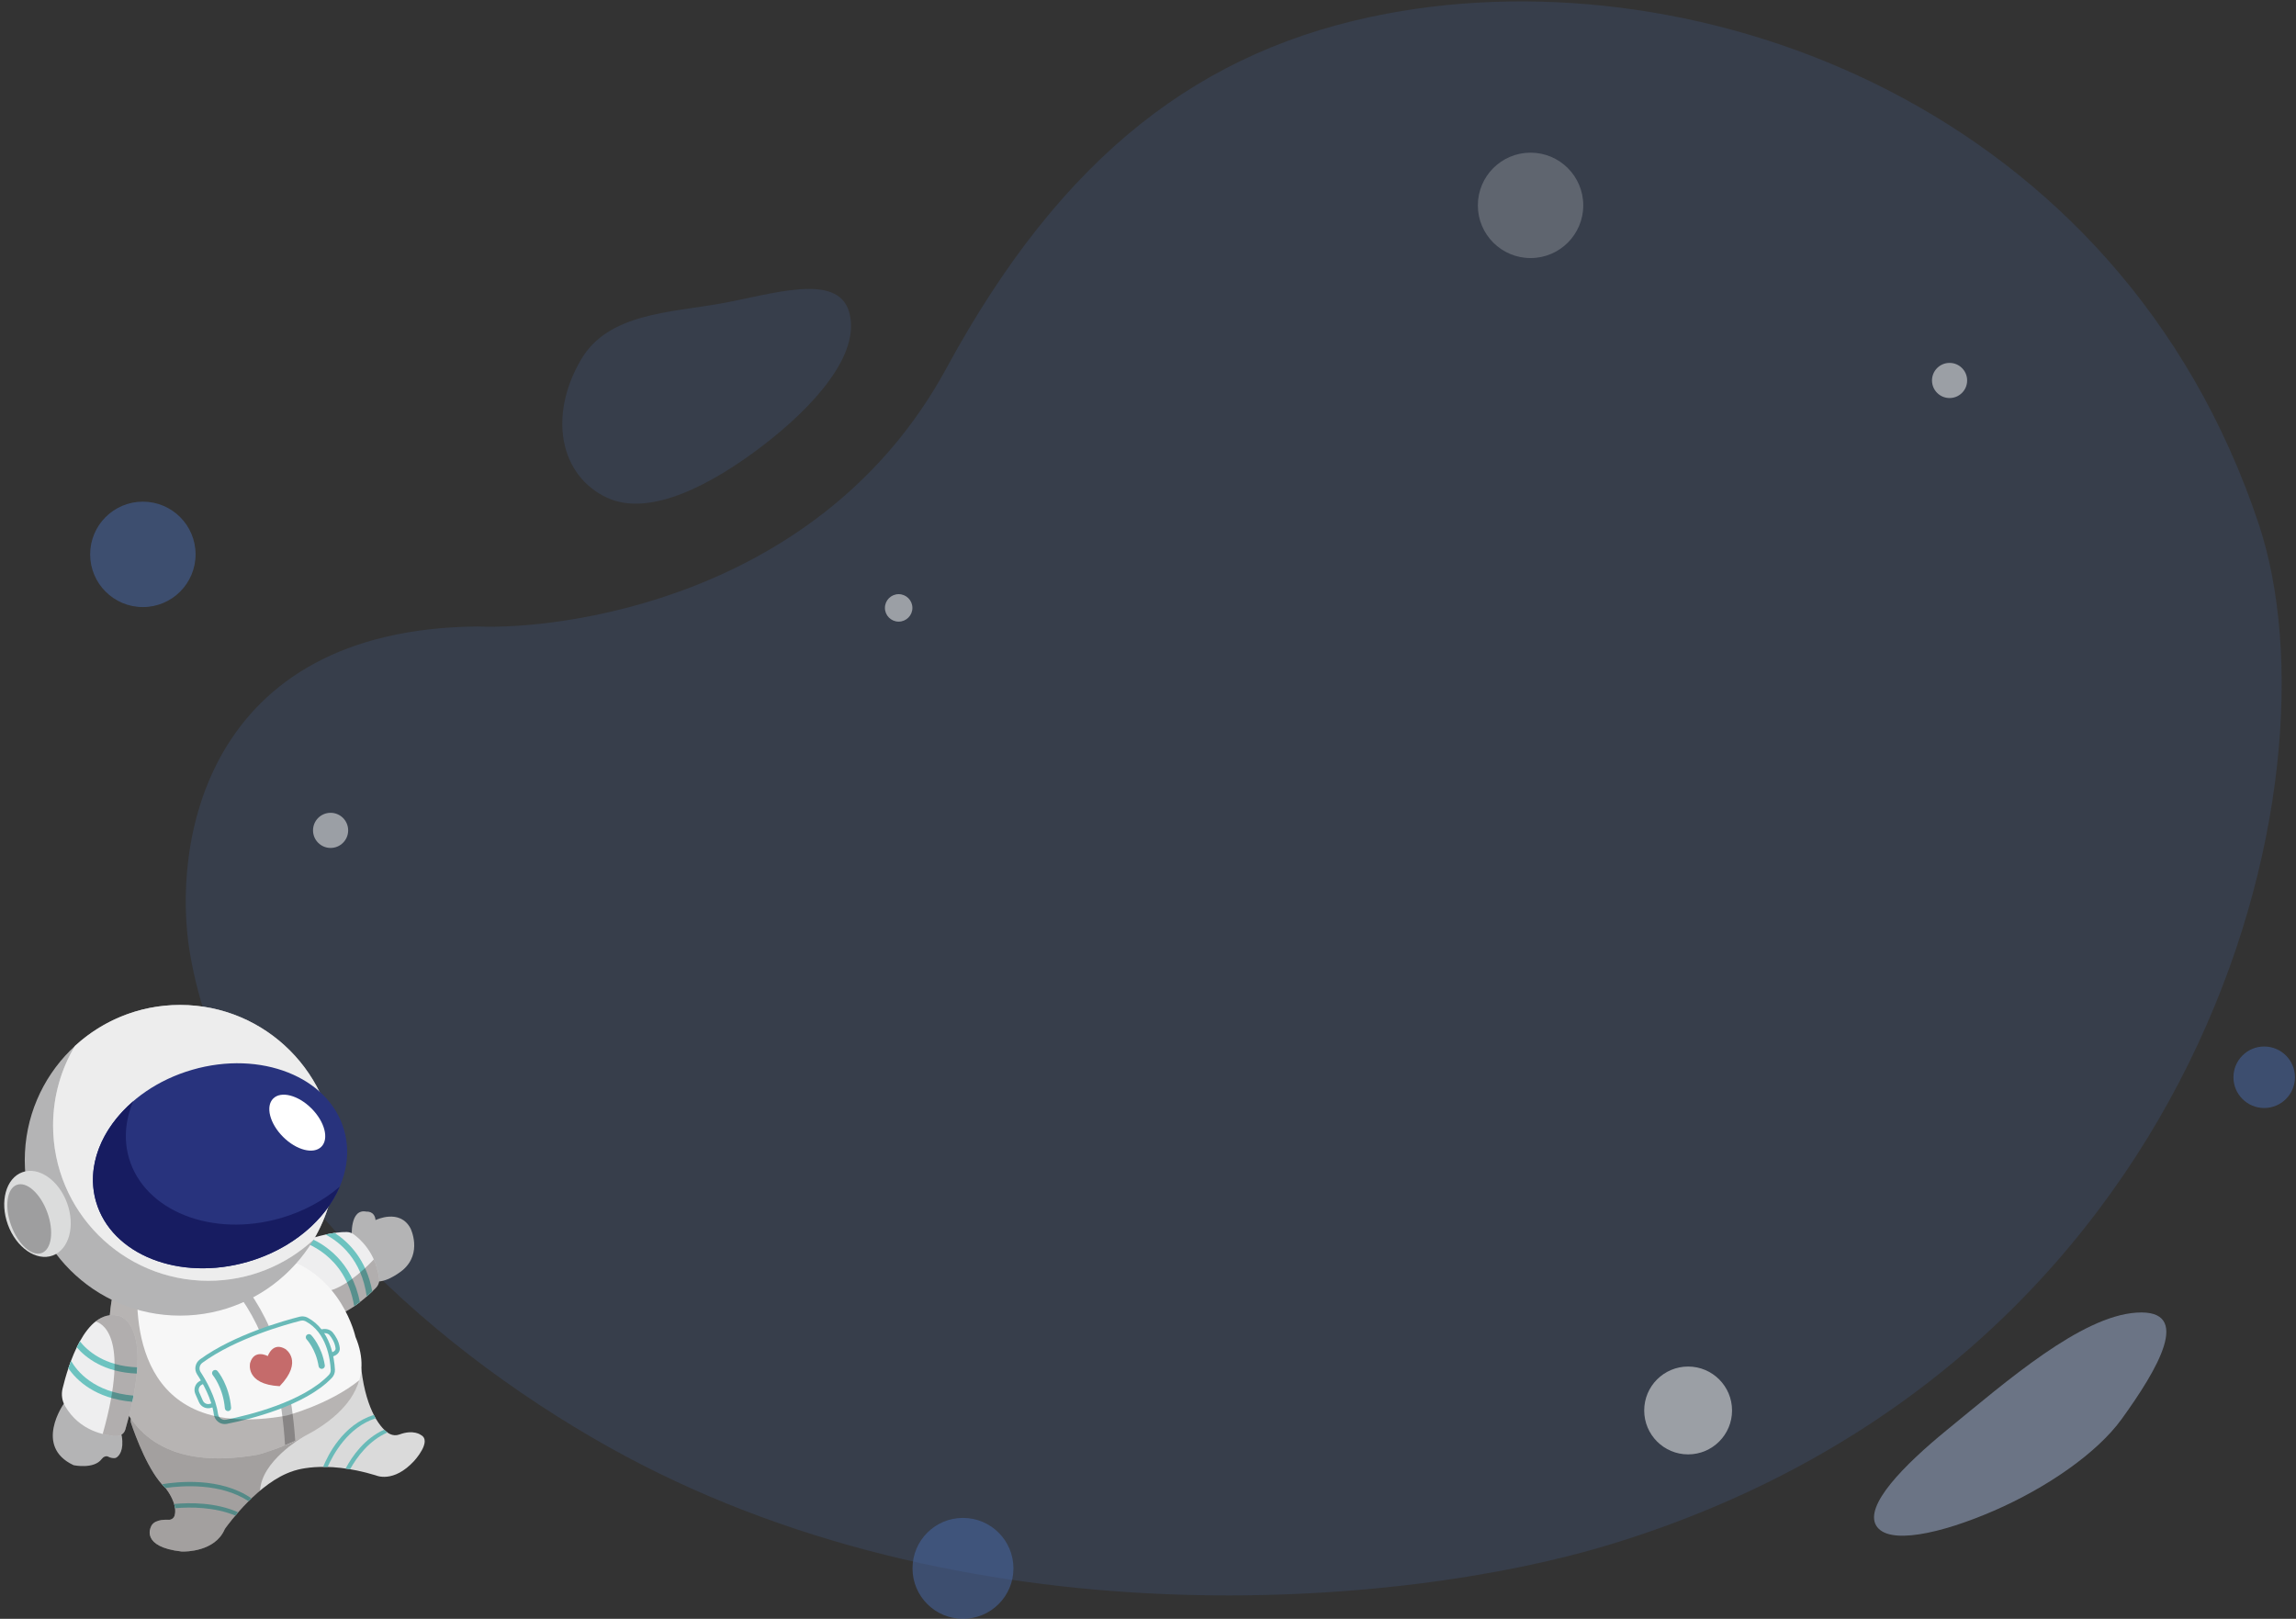<svg width="546" height="385" viewBox="0 0 546 385" fill="none" xmlns="http://www.w3.org/2000/svg">
<rect x="0" y="0" width="546" height="385" fill="#333333" stroke="none"/>
<path opacity="0.2" fill-rule="evenodd" clip-rule="evenodd" d="M181.548 105.866C193.235 96.881 204.956 84.284 201.888 74.073C199.075 64.712 183.493 70.013 171.426 72.176C159.22 74.364 144.647 74.502 138.191 85.492C130.323 98.884 133.115 113.088 144.301 118.344C154.529 123.15 169.473 115.149 181.548 105.866Z" fill="#486AAC"/>
<path opacity="0.5" fill-rule="evenodd" clip-rule="evenodd" d="M446.145 362.781C443.394 358.034 452.618 348.554 463.003 340.07C477.233 328.446 494.857 313.022 508.098 312.174C521.649 311.306 513.015 325.731 504.603 337.406C498.659 345.655 486.6 353.891 474.145 359.297C461.496 364.788 448.912 367.558 446.145 362.781Z" fill="#A5B7D9"/>
<path opacity="0.2" d="M113.572 148.992C48.404 149.599 40.817 201.074 45.17 226.735C53.585 276.347 100.247 319.219 144.752 344.137C228.952 391.277 333 382.531 382.892 367.317C523.849 324.334 557.557 185.827 537.129 124.597C504.111 25.632 404.598 -10.852 329.778 3.249C285.52 11.59 252.555 36.967 225.058 87.579C195.054 142.807 132.59 149.823 113.572 148.992Z" fill="#486AAC"/>
<circle opacity="0.5" cx="33.974" cy="131.841" r="12.534" fill="#486AAC"/>
<circle opacity="0.5" cx="229" cy="372.999" r="12" fill="#486AAC"/>
<circle opacity="0.5" cx="538.438" cy="256.199" r="7.312" fill="#486AAC"/>
<circle opacity="0.5" cx="463.617" cy="90.485" r="4.178" fill="white"/>
<circle opacity="0.5" cx="213.706" cy="144.573" r="3.266" fill="white"/>
<circle opacity="0.5" cx="78.617" cy="197.484" r="4.178" fill="white"/>
<circle opacity="0.5" cx="401.445" cy="335.445" r="10.445" fill="white"/>
<circle opacity="0.2" cx="363.974" cy="48.841" r="12.534" fill="white"/>
<g clip-path="url(#clip0_304_40)">
<path d="M83.66 294.239C83.66 294.239 83.118 287.342 87.135 288.153C87.135 288.153 89.092 287.934 89.306 290.165C89.306 290.165 95.061 287.342 97.615 292.123C97.615 292.123 100.547 297.989 95.768 302.063C95.768 302.063 92.238 305.016 89.47 304.762L83.66 294.239Z" fill="#B4B4B5"/>
<path d="M67.043 297.068C67.043 297.068 76.342 292.909 82.481 293.004C82.834 293.009 83.183 293.079 83.506 293.213C83.705 293.298 83.899 293.402 84.079 293.532C85.672 294.677 89.326 297.914 90.152 303.98C90.267 304.832 89.968 305.688 89.366 306.296C87.583 308.099 83.516 311.878 79.752 312.889C79.752 312.889 70.518 309.129 67.043 297.068Z" fill="#EEEEEF"/>
<path opacity="0.5" d="M85.577 309.672C85.144 310.011 84.691 310.345 84.228 310.658C82.197 298.138 71.931 295.36 71.812 295.33L71.842 295.21C72.499 294.981 73.201 294.752 73.928 294.533C77.114 295.947 83.71 299.986 85.577 309.672Z" fill="#EEEEEF"/>
<path opacity="0.5" d="M88.524 307.118C88.136 307.486 87.698 307.894 87.21 308.323C85.966 299.428 80.713 295.335 77.418 293.612C78.14 293.452 78.866 293.318 79.573 293.213C82.929 295.394 87.155 299.573 88.524 307.118Z" fill="#EEEEEF"/>
<path d="M88.524 307.118C88.136 307.486 87.698 307.894 87.21 308.323C85.966 299.428 80.713 295.335 77.418 293.612C78.14 293.452 78.866 293.318 79.573 293.213C82.929 295.394 87.155 299.573 88.524 307.118Z" fill="#6DC3C0"/>
<path d="M85.577 309.672C85.144 310.011 84.691 310.345 84.228 310.658C82.197 298.138 71.931 295.36 71.812 295.33L71.842 295.21C72.499 294.981 73.201 294.752 73.928 294.533C77.114 295.947 83.71 299.986 85.577 309.672Z" fill="#6DC3C0"/>
<path opacity="0.3" d="M88.888 299.518C87.967 300.514 83.013 305.698 78.503 306.913C78.503 306.913 72.2 304.339 68.048 296.639C67.411 296.903 67.038 297.068 67.038 297.068C70.513 309.129 79.748 312.889 79.748 312.889C83.511 311.878 87.579 308.099 89.361 306.296C89.963 305.683 90.267 304.822 90.147 303.97C89.913 302.267 89.455 300.788 88.883 299.513L88.888 299.518Z" fill="#231815"/>
<path d="M89.391 350.887C89.391 350.887 93.543 352.845 98.516 347.411C98.516 347.411 102.787 342.755 100.124 341.291C100.124 341.291 98.391 339.886 94.971 341.161C94.234 341.435 93.413 341.385 92.706 341.032C90.685 340.021 87.125 335.604 85.96 325.868C84.452 313.203 39.742 333.009 31.901 336.585C31.229 336.893 30.895 337.655 31.134 338.353C32.219 341.565 35.386 350.19 39.269 353.791C39.318 353.836 39.358 353.88 39.403 353.935C39.836 354.483 42.261 357.725 41.534 360.409C41.359 361.047 40.752 361.48 40.09 361.445C38.771 361.375 36.426 361.51 35.863 363.203C35.863 363.203 33.414 367.889 43.187 368.99C43.231 368.99 43.276 369 43.316 369C44.073 369.02 51.087 369.05 53.407 363.766C53.442 363.681 53.487 363.602 53.541 363.527C54.373 362.362 61.626 352.456 69.646 349.876C69.646 349.876 76.79 347.023 89.391 350.887Z" fill="#DADADA"/>
<path d="M59.794 356.341C59.56 356.57 59.331 356.794 59.107 357.018C52.471 352.65 43.361 353.308 39.358 353.88C39.328 353.851 39.303 353.821 39.273 353.796C39.01 353.552 38.751 353.283 38.497 352.994C42.126 352.381 52.386 351.236 59.794 356.341Z" fill="#69BAB8"/>
<path d="M56.633 359.657C56.399 359.926 56.175 360.19 55.966 360.439C50.992 358.392 45.377 358.368 41.628 358.691C41.583 358.353 41.509 358.014 41.409 357.685C45.327 357.317 51.326 357.317 56.633 359.657Z" fill="#69BAB8"/>
<path d="M89.336 337.307C82.715 339.413 79.18 345.997 77.915 348.88C77.547 348.866 77.189 348.861 76.84 348.861C77.92 346.196 81.52 338.781 88.908 336.51C89.047 336.789 89.191 337.053 89.336 337.307Z" fill="#69BAB8"/>
<path d="M92.129 340.678C87.743 342.611 84.88 346.5 83.257 349.418C82.894 349.359 82.535 349.304 82.187 349.254C83.77 346.276 86.687 342.113 91.357 340.016C91.626 340.285 91.885 340.504 92.129 340.678Z" fill="#69BAB8"/>
<path opacity="0.3" d="M71.812 341.893L69.865 330.703L83.013 322.327C72.658 318.432 38.651 333.512 31.911 336.585C31.239 336.893 30.905 337.655 31.144 338.353C32.229 341.565 35.395 350.19 39.279 353.791C39.328 353.836 39.368 353.88 39.413 353.935C39.846 354.483 42.271 357.725 41.544 360.409C41.37 361.047 40.762 361.48 40.1 361.445C38.781 361.375 36.436 361.51 35.873 363.203C35.873 363.203 33.424 367.889 43.197 368.99C43.241 368.99 43.286 369 43.326 369C44.083 369.02 51.097 369.05 53.417 363.766C53.452 363.681 53.497 363.602 53.551 363.527C54.094 362.765 57.39 358.258 61.85 354.513C62.154 347.516 71.822 341.898 71.822 341.898L71.812 341.893Z" fill="#231815"/>
<path d="M26.578 309.129C26.578 309.129 18.056 353.567 61.288 345.962C61.288 345.962 93.005 337.919 84.531 317.929C84.531 317.929 81.271 302.934 66.719 299.025C66.719 299.025 39.886 291.644 26.578 309.134V309.129Z" fill="#F7F7F7"/>
<path opacity="0.51" d="M70.214 342.675C69.373 343.064 68.561 343.417 67.784 343.736C66.45 321.161 58.928 309.354 52.785 303.397C50.281 300.967 47.796 299.294 45.661 298.148C47.01 297.909 48.344 297.745 49.648 297.64C51.167 298.666 52.765 299.926 54.378 301.475C60.815 307.65 68.671 319.772 70.214 342.675Z" fill="#F7F7F7"/>
<path d="M70.214 342.675C69.373 343.064 68.561 343.417 67.784 343.736C66.45 321.161 58.928 309.354 52.785 303.397C50.281 300.967 47.796 299.294 45.661 298.148C47.01 297.909 48.344 297.745 49.648 297.64C51.167 298.666 52.765 299.926 54.378 301.475C60.815 307.65 68.671 319.772 70.214 342.675Z" fill="#B4B4B5"/>
<path d="M47.289 326.575C48.643 328.651 50.823 332.486 51.346 336.321C51.51 337.536 52.645 338.377 53.85 338.138C59.237 337.068 72.275 333.895 78.548 327.357C78.956 326.928 79.175 326.356 79.145 325.763C79.021 323.318 78.194 316.615 72.907 313.801C72.439 313.552 71.897 313.487 71.384 313.617C68.238 314.408 55.961 317.77 47.836 323.696C46.92 324.364 46.666 325.619 47.284 326.57L47.289 326.575Z" fill="#F7F7F7"/>
<path d="M53.437 338.676C52.904 338.676 52.386 338.512 51.938 338.193C51.346 337.77 50.953 337.113 50.853 336.39C50.335 332.611 48.135 328.791 46.87 326.849C46.114 325.688 46.413 324.129 47.547 323.303C55.667 317.381 67.755 314.03 71.269 313.143C71.907 312.984 72.574 313.064 73.146 313.368C78.597 316.266 79.508 322.989 79.648 325.743C79.683 326.465 79.414 327.177 78.911 327.705C72.539 334.354 59.331 337.561 53.95 338.631C53.78 338.666 53.606 338.681 53.437 338.681V338.676ZM71.916 314.05C71.782 314.05 71.648 314.065 71.513 314.1C68.043 314.976 56.11 318.283 48.135 324.1C47.428 324.618 47.239 325.584 47.707 326.301C49.016 328.313 51.296 332.282 51.839 336.251C51.904 336.714 52.143 337.113 52.516 337.381C52.879 337.64 53.317 337.735 53.755 337.645C59.042 336.595 72.011 333.452 78.189 327.008C78.508 326.674 78.672 326.241 78.652 325.783C78.523 323.198 77.677 316.898 72.678 314.239C72.444 314.115 72.18 314.05 71.916 314.05Z" fill="#69BAB8"/>
<path d="M51.167 326.555C51.167 326.555 53.78 329.662 54.209 334.852Z" fill="#F7F7F7"/>
<path d="M54.214 335.599C53.83 335.599 53.502 335.305 53.472 334.911C53.064 330.016 50.624 327.063 50.599 327.033C50.335 326.719 50.375 326.246 50.689 325.982C51.002 325.718 51.475 325.758 51.739 326.072C51.854 326.206 54.507 329.423 54.955 334.787C54.99 335.2 54.687 335.559 54.273 335.594C54.253 335.594 54.233 335.594 54.209 335.594L54.214 335.599Z" fill="#69BAB8"/>
<path d="M73.46 318.029C73.46 318.029 75.834 320.479 76.501 324.807Z" fill="#F7F7F7"/>
<path d="M76.501 325.549C76.138 325.549 75.82 325.285 75.765 324.916C75.142 320.902 72.942 318.567 72.922 318.547C72.638 318.248 72.648 317.775 72.942 317.491C73.241 317.207 73.709 317.212 73.997 317.511C74.102 317.621 76.546 320.185 77.243 324.692C77.308 325.101 77.029 325.479 76.621 325.544C76.581 325.549 76.546 325.554 76.507 325.554L76.501 325.549Z" fill="#69BAB8"/>
<path d="M67.899 320.853C64.837 319 63.687 322.511 63.687 322.511C63.687 322.511 60.456 320.728 59.475 324.169C59.475 324.169 58.241 329.234 66.505 329.672C72.25 323.711 67.894 320.853 67.894 320.853H67.899Z" fill="#C56B6B"/>
<path d="M49.509 334.916C48.583 334.916 47.712 334.374 47.319 333.482L46.452 331.515C45.944 330.355 46.427 328.995 47.553 328.417L48.234 328.069L48.688 328.955L48.005 329.304C47.348 329.642 47.065 330.439 47.363 331.117L48.23 333.084C48.518 333.746 49.255 334.075 49.942 333.856L50.714 333.607L51.017 334.553L50.246 334.802C50.002 334.881 49.753 334.916 49.509 334.916Z" fill="#69BAB8"/>
<path d="M79.125 322.616L78.727 321.704L79.18 321.51C79.598 321.326 79.847 321.002 79.807 320.678C79.653 319.339 78.936 318.223 78.364 317.526C77.995 317.073 77.164 316.928 76.516 317.192L76.352 317.262L75.974 316.341L76.138 316.271C77.198 315.833 78.488 316.102 79.135 316.893C79.792 317.695 80.619 318.985 80.798 320.569C80.888 321.341 80.41 322.068 79.578 322.431L79.125 322.625V322.616Z" fill="#69BAB8"/>
<path opacity="0.3" d="M67.993 336.694C32.005 343.024 31.886 313.298 32.851 303.153C30.566 304.717 28.436 306.679 26.574 309.129C26.574 309.129 18.051 353.567 61.283 345.962C61.283 345.962 81.863 340.743 85.438 328.258C78.154 334.12 67.999 336.694 67.999 336.694H67.993Z" fill="#231815"/>
<path d="M15.168 333.846C15.168 333.846 7.95 344.005 17.508 348.462C17.508 348.462 22.357 349.493 24.199 346.973C24.552 346.49 25.249 346.146 25.762 346.45C26.131 346.669 26.823 346.839 27.315 346.774C27.48 346.754 27.634 346.684 27.768 346.59C28.291 346.226 29.506 344.991 28.968 341.535C28.968 341.535 25.264 328.681 15.168 333.841V333.846Z" fill="#B4B4B5"/>
<path d="M15.482 334.403C14.75 333.153 14.536 331.664 14.875 330.255C16.144 324.981 20.221 311.271 28.047 312.889C28.047 312.889 37.247 313.975 29.8 339.981C29.531 340.927 28.645 341.57 27.664 341.52C24.791 341.371 18.932 340.305 15.477 334.408L15.482 334.403Z" fill="#EEEEEF"/>
<path opacity="0.5" d="M31.756 331.913C31.662 332.391 31.562 332.884 31.453 333.387C22.611 332.591 18.215 328.263 16.254 325.414C16.448 324.832 16.662 324.234 16.891 323.631C18.265 326.037 22.262 331.112 31.756 331.913Z" fill="#F7F7F7"/>
<path opacity="0.5" d="M32.642 325.185C32.612 325.663 32.577 326.156 32.528 326.674C24.722 326.376 20.356 322.87 18.25 320.434C18.489 319.946 18.738 319.463 18.997 318.995C20.714 321.166 24.781 324.896 32.642 325.185Z" fill="#F7F7F7"/>
<path d="M32.642 325.185C32.612 325.663 32.577 326.156 32.528 326.674C24.722 326.376 20.356 322.87 18.25 320.434C18.489 319.946 18.738 319.463 18.997 318.995C20.714 321.166 24.781 324.896 32.642 325.185Z" fill="#6DC3C0"/>
<path d="M31.756 331.913C31.662 332.391 31.562 332.884 31.453 333.387C22.611 332.591 18.215 328.263 16.254 325.414C16.448 324.832 16.662 324.234 16.891 323.631C18.265 326.037 22.262 331.112 31.756 331.913Z" fill="#6DC3C0"/>
<path opacity="0.3" d="M28.047 312.889C26.031 312.471 24.269 313.079 22.73 314.289C23.87 314.563 31.154 317.287 24.423 341.032C25.673 341.346 26.803 341.475 27.664 341.52C28.645 341.57 29.526 340.927 29.8 339.981C37.247 313.975 28.047 312.889 28.047 312.889Z" fill="#231815"/>
<path d="M42.818 312.889C63.214 312.889 79.747 296.35 79.747 275.947C79.747 255.545 63.214 239.005 42.818 239.005C22.422 239.005 5.889 255.545 5.889 275.947C5.889 296.35 22.422 312.889 42.818 312.889Z" fill="#B4B4B5"/>
<path opacity="0.5" d="M79.747 275.947C79.747 282.855 77.856 289.319 74.55 294.847C67.974 300.907 59.197 304.603 49.554 304.603C29.157 304.603 12.624 288.064 12.624 267.66C12.624 260.753 14.521 254.284 17.827 248.751C24.403 242.695 33.18 239 42.818 239C63.214 239 79.747 255.544 79.747 275.947Z" fill="white"/>
<path opacity="0.5" d="M79.747 275.947C79.747 282.855 77.856 289.319 74.55 294.847C67.974 300.907 59.197 304.603 49.554 304.603C29.157 304.603 12.624 288.064 12.624 267.66C12.624 260.753 14.521 254.284 17.827 248.751C24.403 242.695 33.18 239 42.818 239C63.214 239 79.747 255.544 79.747 275.947Z" fill="white"/>
<path d="M12.523 298.596C16.411 297.179 17.947 291.595 15.954 286.124C13.962 280.653 9.195 277.367 5.307 278.784C1.419 280.201 -0.118 285.785 1.875 291.256C3.868 296.727 8.635 300.013 12.523 298.596Z" fill="#DBDCDC"/>
<path d="M9.905 298.005C12.277 297.141 12.877 292.81 11.246 288.331C9.614 283.853 6.37 280.923 3.998 281.787C1.627 282.652 1.026 286.983 2.658 291.461C4.289 295.94 7.534 298.87 9.905 298.005Z" fill="#9E9E9F"/>
<path d="M58.935 300.085C75.222 295.37 85.469 281.325 81.82 268.714C78.172 256.104 62.011 249.704 45.724 254.419C29.436 259.134 19.19 273.179 22.838 285.789C26.486 298.4 42.647 304.8 58.935 300.085Z" fill="#28337D"/>
<path d="M66.759 289.692C50.47 294.408 34.31 288.009 30.661 275.399C29.361 270.917 29.829 266.256 31.691 261.893C24.134 268.382 20.41 277.401 22.84 285.788C26.489 298.397 42.649 304.797 58.938 300.081C69.437 297.043 77.418 290.126 80.793 282.217C76.989 285.484 72.215 288.114 66.759 289.697V289.692Z" fill="#171C61"/>
<path d="M76.42 272.725C78.286 270.858 77.235 266.78 74.072 263.615C70.909 260.451 66.832 259.399 64.965 261.266C63.099 263.133 64.15 267.212 67.313 270.376C70.476 273.541 74.553 274.592 76.42 272.725Z" fill="white"/>
</g>
<defs>
<clipPath id="clip0_304_40">
<rect width="100" height="130" fill="white" transform="translate(1 239)"/>
</clipPath>
</defs>
</svg>
